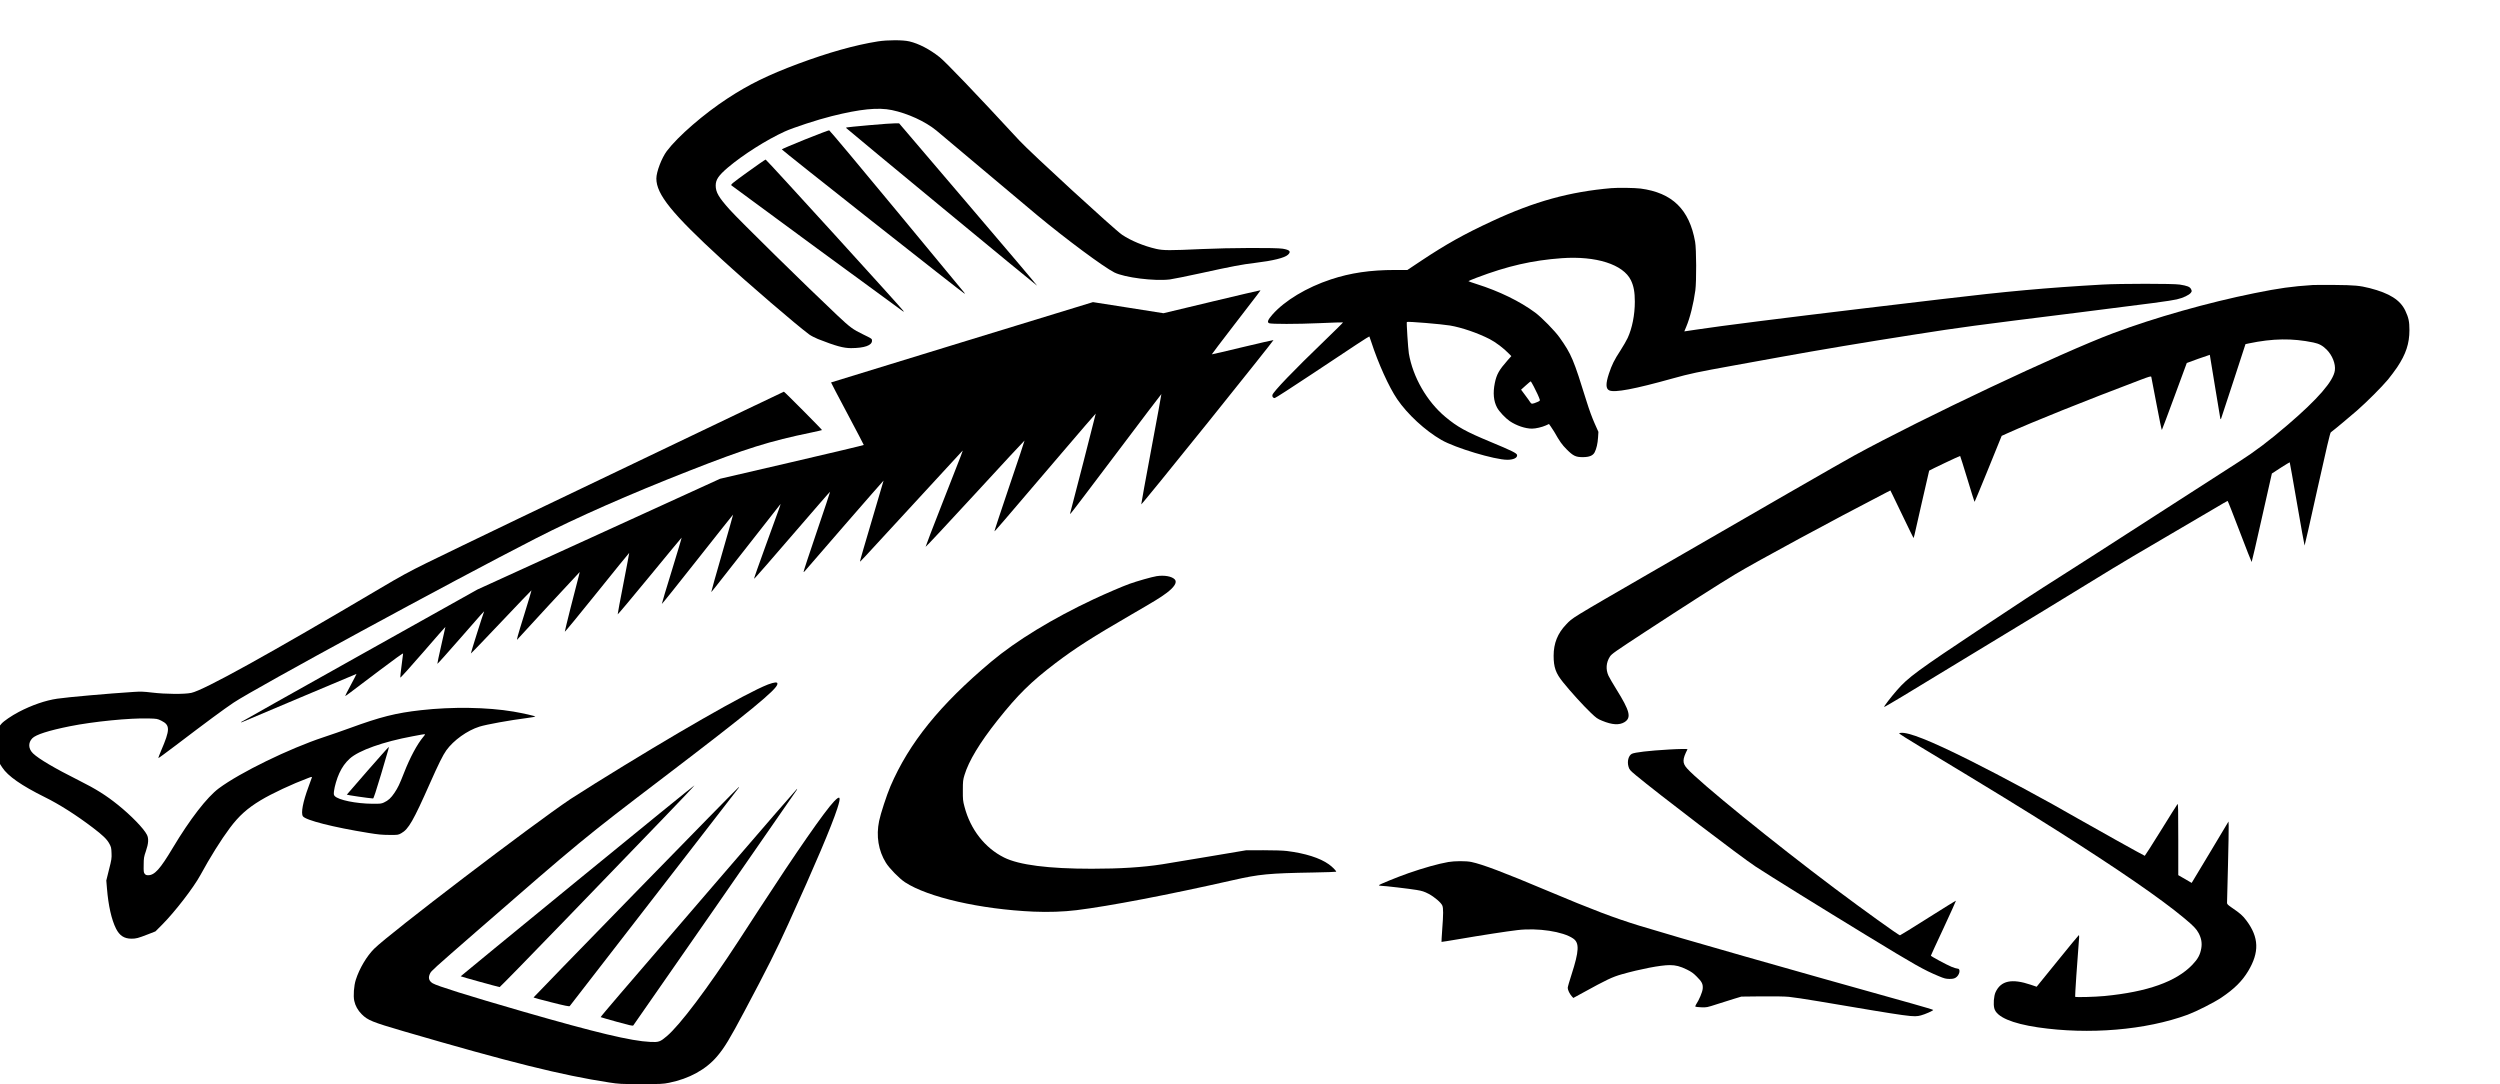 <?xml version="1.0" standalone="no"?>
<!DOCTYPE svg PUBLIC "-//W3C//DTD SVG 20010904//EN"
 "http://www.w3.org/TR/2001/REC-SVG-20010904/DTD/svg10.dtd">
<svg version="1.0" xmlns="http://www.w3.org/2000/svg" width="468" height="203"
     viewBox="0 0 468 203" preserveAspectRatio="xMidYMid meet">
<g fill="black" stroke="none"
   transform="translate(0,203) scale(0.011,-0.011)">
<path d="M14940 17750 c-390 -62 -844 -190 -1360 -382 -508 -190 -835 -350
-1195 -586 -405 -264 -847 -647 -1036 -897 -88 -117 -179 -355 -179 -469 0
-269 266 -598 1110 -1372 468 -429 1266 -1114 1492 -1282 29 -21 96 -56 148
-77 302 -119 434 -155 564 -155 227 1 356 46 356 126 0 34 0 34 -152 108 -174
84 -221 119 -443 328 -517 487 -1659 1609 -1824 1792 -191 213 -241 298 -241
414 1 100 48 169 208 306 258 218 657 471 966 612 141 65 562 203 801 262 483
121 789 152 1024 103 270 -57 566 -192 757 -348 40 -32 395 -331 790 -664 396
-333 811 -682 924 -776 493 -409 1130 -882 1314 -975 173 -87 683 -151 945
-119 52 7 288 54 525 106 546 120 698 148 921 175 309 37 507 86 564 139 57
54 33 82 -89 103 -112 19 -902 16 -1380 -6 -543 -25 -652 -25 -774 3 -210 48
-431 140 -581 241 -130 88 -1560 1400 -1749 1605 -744 805 -1253 1337 -1358
1419 -167 132 -351 228 -512 266 -108 26 -370 26 -536 0z"/>
<path d="M14791 16324 c-211 -19 -386 -36 -389 -39 -3 -3 -1 -9 4 -14 63 -59
3238 -2681 3244 -2679 4 2 -523 624 -1171 1383 l-1177 1380 -64 1 c-35 1 -236
-13 -447 -32z"/>
<path d="M13700 16081 c-217 -88 -395 -163 -395 -169 0 -13 3106 -2464 3113
-2457 3 3 -2 13 -10 22 -9 10 -525 635 -1148 1388 -623 754 -1140 1371 -1149
1372 -9 1 -194 -69 -411 -156z"/>
<path d="M12723 15527 c-271 -197 -290 -213 -275 -228 16 -16 2892 -2126 2921
-2144 8 -5 12 -4 10 3 -9 25 -2335 2581 -2349 2581 -8 0 -146 -96 -307 -212z"/>
<path d="M27425 15253 c-715 -62 -1310 -226 -2032 -562 -477 -221 -782 -392
-1205 -673 l-237 -158 -213 0 c-418 0 -755 -50 -1088 -160 -412 -136 -786
-361 -995 -598 -78 -89 -95 -131 -57 -148 36 -16 468 -16 855 1 219 10 400 15
403 13 2 -3 -139 -142 -313 -310 -523 -503 -875 -869 -889 -925 -7 -28 11 -53
39 -53 11 0 300 186 641 413 700 467 966 641 970 636 2 -2 16 -42 31 -89 120
-370 302 -772 443 -979 174 -256 475 -534 753 -694 235 -135 906 -337 1121
-337 105 0 173 33 166 81 -4 31 -92 74 -453 224 -421 175 -562 253 -768 425
-314 262 -553 678 -621 1080 -13 79 -42 529 -34 535 14 12 590 -36 734 -60
200 -34 471 -127 675 -231 103 -53 241 -157 331 -251 l38 -39 -66 -74 c-142
-161 -185 -237 -215 -384 -34 -166 -21 -309 39 -419 36 -67 142 -179 215 -229
114 -77 265 -128 379 -128 63 0 172 26 234 54 l55 25 30 -42 c17 -23 42 -62
57 -87 99 -174 133 -221 212 -301 112 -113 156 -134 275 -134 112 0 175 26
204 84 30 59 51 149 57 251 l6 95 -65 146 c-38 84 -94 236 -132 360 -228 734
-261 813 -463 1099 -79 112 -304 342 -416 425 -259 192 -614 365 -998 486 -76
24 -138 46 -138 49 0 3 62 29 138 58 527 200 951 297 1452 333 583 41 1044
-106 1175 -375 48 -99 67 -203 67 -366 0 -224 -46 -453 -122 -617 -21 -44 -75
-139 -121 -210 -108 -165 -147 -245 -198 -397 -56 -170 -55 -257 6 -285 92
-42 430 22 1078 203 298 83 422 109 1040 221 231 42 591 107 800 145 667 121
1412 246 2295 384 784 123 943 144 2795 375 1238 155 1530 194 1650 221 106
24 211 74 239 112 19 26 19 30 4 62 -19 40 -65 58 -193 78 -109 18 -1013 17
-1315 0 -964 -55 -1631 -116 -2730 -247 -393 -47 -980 -117 -1305 -155 -1427
-171 -2442 -299 -2866 -363 l-215 -32 32 77 c65 153 125 395 156 623 20 154
18 702 -4 825 -98 551 -388 834 -928 906 -95 12 -385 17 -495 7z m-1323 -3376
c45 -84 91 -186 102 -223 6 -18 -1 -24 -41 -41 -85 -36 -100 -37 -120 -6 -9
16 -48 70 -87 122 l-70 94 80 72 c43 40 82 71 86 69 3 -2 26 -41 50 -87z"/>
<path d="M39360 13604 c-360 -24 -564 -52 -995 -139 -784 -158 -1696 -416
-2400 -680 -892 -335 -3235 -1441 -4410 -2083 -192 -104 -1695 -969 -3460
-1990 -1390 -804 -1328 -766 -1441 -884 -146 -151 -214 -322 -214 -533 0 -197
36 -298 161 -452 124 -155 345 -398 471 -518 94 -90 113 -104 195 -137 169
-70 290 -77 379 -23 121 76 93 188 -140 562 -59 95 -119 198 -133 229 -48 106
-40 223 24 323 30 47 82 83 598 421 673 440 1274 825 1535 981 360 217 1677
929 2563 1387 l78 40 38 -77 c21 -42 107 -220 191 -396 84 -176 157 -324 161
-329 10 -11 -4 -65 143 587 68 301 125 549 127 552 12 11 523 254 527 250 3
-2 58 -178 123 -391 64 -212 119 -388 122 -390 2 -3 93 215 202 483 109 268
211 522 229 564 l31 76 95 43 c451 203 1306 546 2275 913 146 55 171 62 176
48 3 -9 43 -217 89 -464 46 -246 87 -444 91 -440 4 5 101 262 215 573 114 311
208 566 209 567 2 4 390 141 392 139 1 -1 41 -243 88 -537 48 -293 89 -541 91
-549 5 -13 6 -13 13 0 4 8 99 297 211 642 l204 626 55 12 c412 86 742 90 1100
16 99 -21 155 -51 226 -121 97 -97 155 -244 140 -355 -25 -181 -287 -484 -798
-922 -321 -276 -564 -459 -832 -630 -99 -63 -556 -357 -1015 -653 -1213 -782
-1783 -1148 -2060 -1323 -345 -218 -675 -433 -1280 -836 -1131 -752 -1277
-859 -1470 -1081 -100 -114 -223 -275 -216 -282 3 -3 148 81 323 187 2027
1228 3188 1935 3578 2177 116 71 496 297 845 500 349 204 738 432 864 507 125
75 232 136 236 136 4 0 96 -234 205 -520 109 -286 201 -520 204 -520 3 0 82
339 174 752 92 414 169 753 170 754 50 36 301 194 304 191 2 -2 59 -322 126
-711 67 -388 124 -706 127 -706 3 0 101 431 217 958 157 707 217 960 229 969
53 38 328 268 444 369 171 150 420 399 529 529 45 55 116 150 157 210 149 224
208 404 208 630 0 149 -14 212 -70 332 -86 182 -268 297 -606 384 -171 43
-260 51 -593 54 -176 1 -345 1 -375 -1z"/>
<path d="M20623 13321 l-823 -197 -600 95 -600 94 -2227 -682 c-1225 -375
-2228 -683 -2230 -685 -2 -2 123 -240 277 -529 154 -290 280 -530 280 -535 0
-4 -550 -135 -1222 -291 l-1223 -284 -2065 -943 -2065 -942 -2005 -1122
c-1103 -617 -2009 -1127 -2015 -1132 -7 -7 -3 -8 12 -4 12 4 456 191 985 416
530 224 964 407 965 406 2 -2 -42 -85 -96 -187 -55 -101 -98 -186 -96 -188 5
-4 12 1 573 426 257 194 412 306 412 296 0 -9 -12 -101 -26 -205 -14 -104 -24
-196 -22 -205 2 -8 165 172 386 427 210 243 382 439 382 436 0 -2 -32 -143
-70 -312 -39 -170 -69 -312 -67 -317 1 -5 180 194 396 442 343 394 417 477
398 444 -11 -19 -228 -706 -224 -710 3 -2 235 239 517 537 282 298 514 540
515 538 2 -2 -54 -190 -125 -418 -114 -366 -138 -453 -112 -414 10 15 1054
1144 1058 1144 1 0 -6 -30 -16 -67 -63 -233 -240 -938 -238 -949 2 -7 248 293
548 666 300 373 546 677 548 675 2 -1 -43 -235 -98 -520 -56 -284 -100 -521
-98 -526 2 -5 246 286 542 646 297 361 542 658 546 660 4 2 -71 -249 -166
-558 -96 -309 -172 -566 -171 -571 2 -4 275 336 607 758 332 421 605 764 606
763 2 -1 -82 -297 -186 -657 -104 -360 -187 -656 -185 -658 4 -4 -6 -16 640
808 290 371 532 679 537 685 5 5 -7 -33 -26 -85 -19 -52 -122 -338 -230 -634
-108 -297 -195 -544 -193 -550 3 -8 182 197 1126 1291 91 106 167 191 168 189
2 -2 -100 -308 -227 -681 -127 -373 -228 -680 -225 -684 4 -3 14 4 23 16 32
41 1337 1542 1339 1539 1 -1 -90 -310 -202 -686 -112 -376 -202 -687 -199
-689 6 -7 -47 -64 894 959 458 498 839 912 847 920 17 19 25 39 -332 -869
-163 -414 -294 -758 -293 -763 2 -6 381 400 842 901 461 502 840 910 842 908
2 -2 -113 -349 -257 -771 -143 -423 -258 -770 -255 -773 5 -5 89 94 1131 1315
324 380 591 690 593 688 2 -3 -416 -1630 -434 -1690 -4 -10 -2 -17 4 -15 6 2
355 462 777 1022 422 560 768 1017 770 1015 2 -2 -75 -422 -171 -933 -96 -512
-173 -936 -172 -944 2 -8 511 618 1132 1390 620 772 1124 1405 1119 1406 -5 2
-243 -53 -528 -121 -285 -69 -520 -124 -522 -122 -2 2 166 223 373 492 461
598 458 594 453 598 -2 2 -374 -85 -826 -193z"/>
<path d="M12845 11553 c-269 -129 -879 -421 -1355 -648 -2010 -959 -3674
-1759 -4235 -2034 -289 -142 -441 -225 -775 -423 -1898 -1123 -3014 -1741
-3225 -1785 -118 -25 -437 -22 -665 5 -150 18 -197 19 -320 11 -421 -27 -1116
-88 -1297 -115 -199 -29 -431 -109 -653 -225 -124 -65 -258 -157 -296 -202
l-24 -29 0 -327 0 -328 38 -59 c96 -147 327 -308 722 -504 250 -123 540 -308
820 -521 170 -129 241 -198 280 -271 31 -56 35 -73 38 -160 4 -88 1 -111 -43
-282 l-46 -186 11 -132 c24 -296 78 -535 155 -688 60 -118 138 -169 261 -170
81 0 111 8 284 75 l125 49 115 115 c215 216 535 631 649 841 166 305 352 603
504 806 154 205 295 332 522 469 190 115 541 279 809 379 60 23 68 24 63 8 -3
-9 -28 -79 -56 -155 -96 -258 -133 -451 -96 -504 47 -67 513 -186 1120 -284
159 -26 231 -33 350 -33 148 -1 151 -1 204 29 123 68 205 211 488 850 142 321
222 482 278 560 124 172 357 339 565 404 118 37 510 108 813 147 75 10 137 21
137 24 0 10 -210 57 -373 85 -446 75 -1042 84 -1572 24 -430 -48 -690 -114
-1215 -306 -113 -42 -311 -110 -440 -153 -587 -194 -1424 -602 -1787 -872
-201 -150 -491 -525 -783 -1013 -215 -360 -309 -465 -419 -465 -30 0 -44 6
-59 25 -17 21 -19 39 -17 152 1 119 4 135 38 234 44 127 50 215 17 278 -54
107 -271 330 -494 509 -200 161 -375 271 -661 414 -419 210 -686 368 -783 461
-81 79 -86 181 -13 257 61 63 276 132 638 205 403 81 1022 142 1340 133 145
-4 150 -5 218 -38 152 -76 152 -150 -5 -514 -28 -65 -48 -121 -46 -123 3 -3
134 94 293 214 531 404 821 618 988 730 367 245 3710 2062 5145 2796 702 359
1587 749 2602 1147 972 382 1372 507 2090 655 94 20 174 38 177 41 5 5 -640
655 -649 653 -3 -1 -225 -107 -495 -236z m-5644 -5642 c-101 -121 -223 -347
-324 -606 -81 -206 -103 -251 -163 -342 -59 -88 -105 -131 -181 -166 -43 -20
-63 -22 -193 -21 -280 2 -584 64 -644 132 -16 18 -18 31 -12 83 10 81 49 215
90 304 47 103 105 183 178 249 154 140 571 288 1068 380 74 14 144 27 155 29
11 3 31 5 43 6 22 1 21 -2 -17 -48z"/>
<path d="M6255 5338 c-192 -220 -351 -403 -353 -407 -2 -6 375 -61 447 -65 9
-1 50 123 137 414 142 481 137 460 127 459 -5 0 -165 -181 -358 -401z"/>
<path d="M19682 8649 c-74 -11 -341 -87 -462 -131 -123 -45 -396 -162 -610
-262 -696 -327 -1317 -705 -1745 -1065 -869 -730 -1393 -1378 -1711 -2117 -64
-150 -168 -468 -193 -591 -53 -256 -12 -505 115 -710 57 -94 230 -270 324
-332 392 -257 1286 -461 2190 -501 254 -11 510 -2 730 25 559 69 1566 262
2660 510 454 103 611 118 1368 131 215 4 392 10 392 13 0 17 -68 86 -125 126
-152 109 -402 188 -715 227 -66 8 -215 13 -400 13 l-295 -1 -630 -106 c-346
-59 -704 -118 -795 -132 -334 -52 -718 -76 -1201 -76 -737 0 -1237 64 -1491
191 -328 163 -574 479 -674 864 -27 101 -29 124 -28 280 0 155 3 178 28 260
72 239 261 552 561 930 345 435 571 657 985 972 342 259 626 441 1288 825 410
238 496 290 599 367 137 101 190 185 147 233 -48 54 -178 78 -312 57z"/>
<path d="M13070 6806 c-379 -148 -1600 -848 -2950 -1689 -168 -105 -352 -222
-410 -260 -648 -434 -3079 -2287 -3341 -2547 -127 -126 -253 -338 -314 -530
-32 -100 -45 -273 -26 -359 18 -84 61 -161 127 -227 102 -102 177 -133 714
-290 1809 -528 2692 -748 3495 -871 171 -26 198 -28 545 -28 341 0 372 2 478
23 341 69 625 225 814 447 126 148 217 298 470 775 379 712 543 1039 743 1480
453 995 736 1663 834 1964 66 202 52 234 -55 122 -159 -166 -640 -858 -1279
-1841 -114 -176 -271 -417 -348 -535 -523 -803 -998 -1434 -1221 -1621 -112
-95 -136 -103 -280 -96 -325 15 -921 157 -2171 518 -939 272 -1457 434 -1532
480 -66 41 -80 96 -43 169 23 45 47 66 775 701 1787 1556 1833 1594 3205 2639
1455 1108 1930 1498 1930 1585 0 22 -4 25 -37 25 -21 -1 -76 -16 -123 -34z"/>
<path d="M32343 5982 c-13 -2 -23 -7 -23 -11 0 -4 160 -104 355 -222 1271
-767 1742 -1056 2340 -1434 1029 -652 1755 -1152 2155 -1485 161 -134 208
-183 247 -256 46 -87 60 -167 45 -257 -19 -111 -58 -183 -152 -281 -276 -288
-764 -461 -1495 -532 -168 -16 -488 -24 -500 -13 -4 5 36 617 68 1012 1 20 -1
37 -5 37 -4 0 -167 -198 -362 -439 l-356 -439 -100 34 c-322 109 -508 70 -599
-126 -30 -65 -41 -207 -21 -278 38 -143 297 -255 740 -321 869 -128 1837 -47
2550 215 152 57 445 205 575 292 218 147 351 278 455 451 192 321 184 572 -29
858 -61 83 -110 126 -247 219 -69 47 -84 62 -84 83 0 14 7 298 16 631 8 333
14 638 12 679 l-3 75 -313 -523 -314 -522 -41 24 c-23 13 -75 43 -114 66 l-73
42 0 612 c0 512 -2 609 -13 597 -8 -8 -134 -210 -281 -447 -148 -238 -272
-433 -276 -433 -9 0 -913 504 -1135 632 -500 290 -1310 726 -1844 993 -676
338 -1050 486 -1178 467z"/>
<path d="M28400 5699 c-342 -20 -579 -48 -629 -73 -57 -30 -83 -129 -57 -218
15 -51 23 -61 123 -145 375 -312 1789 -1391 2039 -1555 240 -158 1121 -704
1879 -1166 841 -513 984 -594 1239 -700 95 -40 121 -46 181 -47 53 0 79 5 105
20 69 40 93 155 34 155 -14 0 -60 14 -102 31 -83 34 -352 179 -352 190 0 4 97
215 216 469 118 254 213 464 211 466 -2 3 -215 -129 -473 -292 -258 -164 -474
-297 -480 -297 -21 0 -617 428 -1109 797 -1033 775 -2306 1809 -2514 2043 -82
92 -81 154 7 326 4 8 -132 7 -318 -4z"/>
<path d="M9823 3467 c-1090 -892 -1982 -1624 -1983 -1627 0 -5 634 -180 663
-184 6 0 514 519 1127 1154 613 635 1359 1408 1658 1718 299 309 537 562 530
561 -7 0 -905 -730 -1995 -1622z"/>
<path d="M10822 3274 c-958 -983 -1742 -1790 -1742 -1794 0 -4 136 -42 303
-83 232 -59 305 -73 313 -64 6 7 651 840 1434 1852 783 1012 1430 1848 1438
1858 8 9 11 17 5 17 -5 0 -794 -804 -1751 -1786z"/>
<path d="M12225 3483 c-731 -850 -1482 -1723 -1669 -1940 -186 -217 -337 -396
-334 -398 2 -2 125 -38 273 -79 212 -59 272 -73 282 -63 10 10 2731 3928 2777
4000 10 15 14 27 10 27 -5 -1 -607 -696 -1339 -1547z"/>
<path d="M24645 3784 c-171 -30 -416 -99 -675 -189 -192 -67 -510 -197 -504
-206 3 -5 19 -9 35 -9 55 0 491 -51 608 -71 95 -16 128 -27 204 -66 99 -53
212 -149 233 -200 18 -42 18 -148 -2 -406 -8 -115 -14 -210 -12 -212 2 -1 131
19 288 46 377 65 831 135 1005 155 347 41 775 -24 947 -143 109 -74 102 -213
-27 -613 -36 -110 -65 -212 -65 -227 1 -36 31 -100 66 -140 l29 -32 165 90
c402 221 496 266 660 313 309 88 661 156 815 156 104 0 177 -19 294 -76 73
-36 110 -62 165 -118 91 -90 110 -129 103 -209 -5 -56 -60 -188 -114 -269 -9
-15 -14 -31 -10 -35 4 -4 49 -9 100 -11 90 -4 97 -2 267 53 96 31 229 73 295
93 l120 36 344 4 c203 2 394 -1 465 -8 66 -6 294 -40 506 -76 1607 -272 1613
-272 1740 -240 70 18 210 80 210 93 0 4 -159 52 -352 106 -2071 578 -4013
1132 -4650 1328 -432 133 -788 268 -1563 594 -750 316 -1105 450 -1295 490
-89 19 -286 18 -395 -1z"/>
</g>
</svg>
